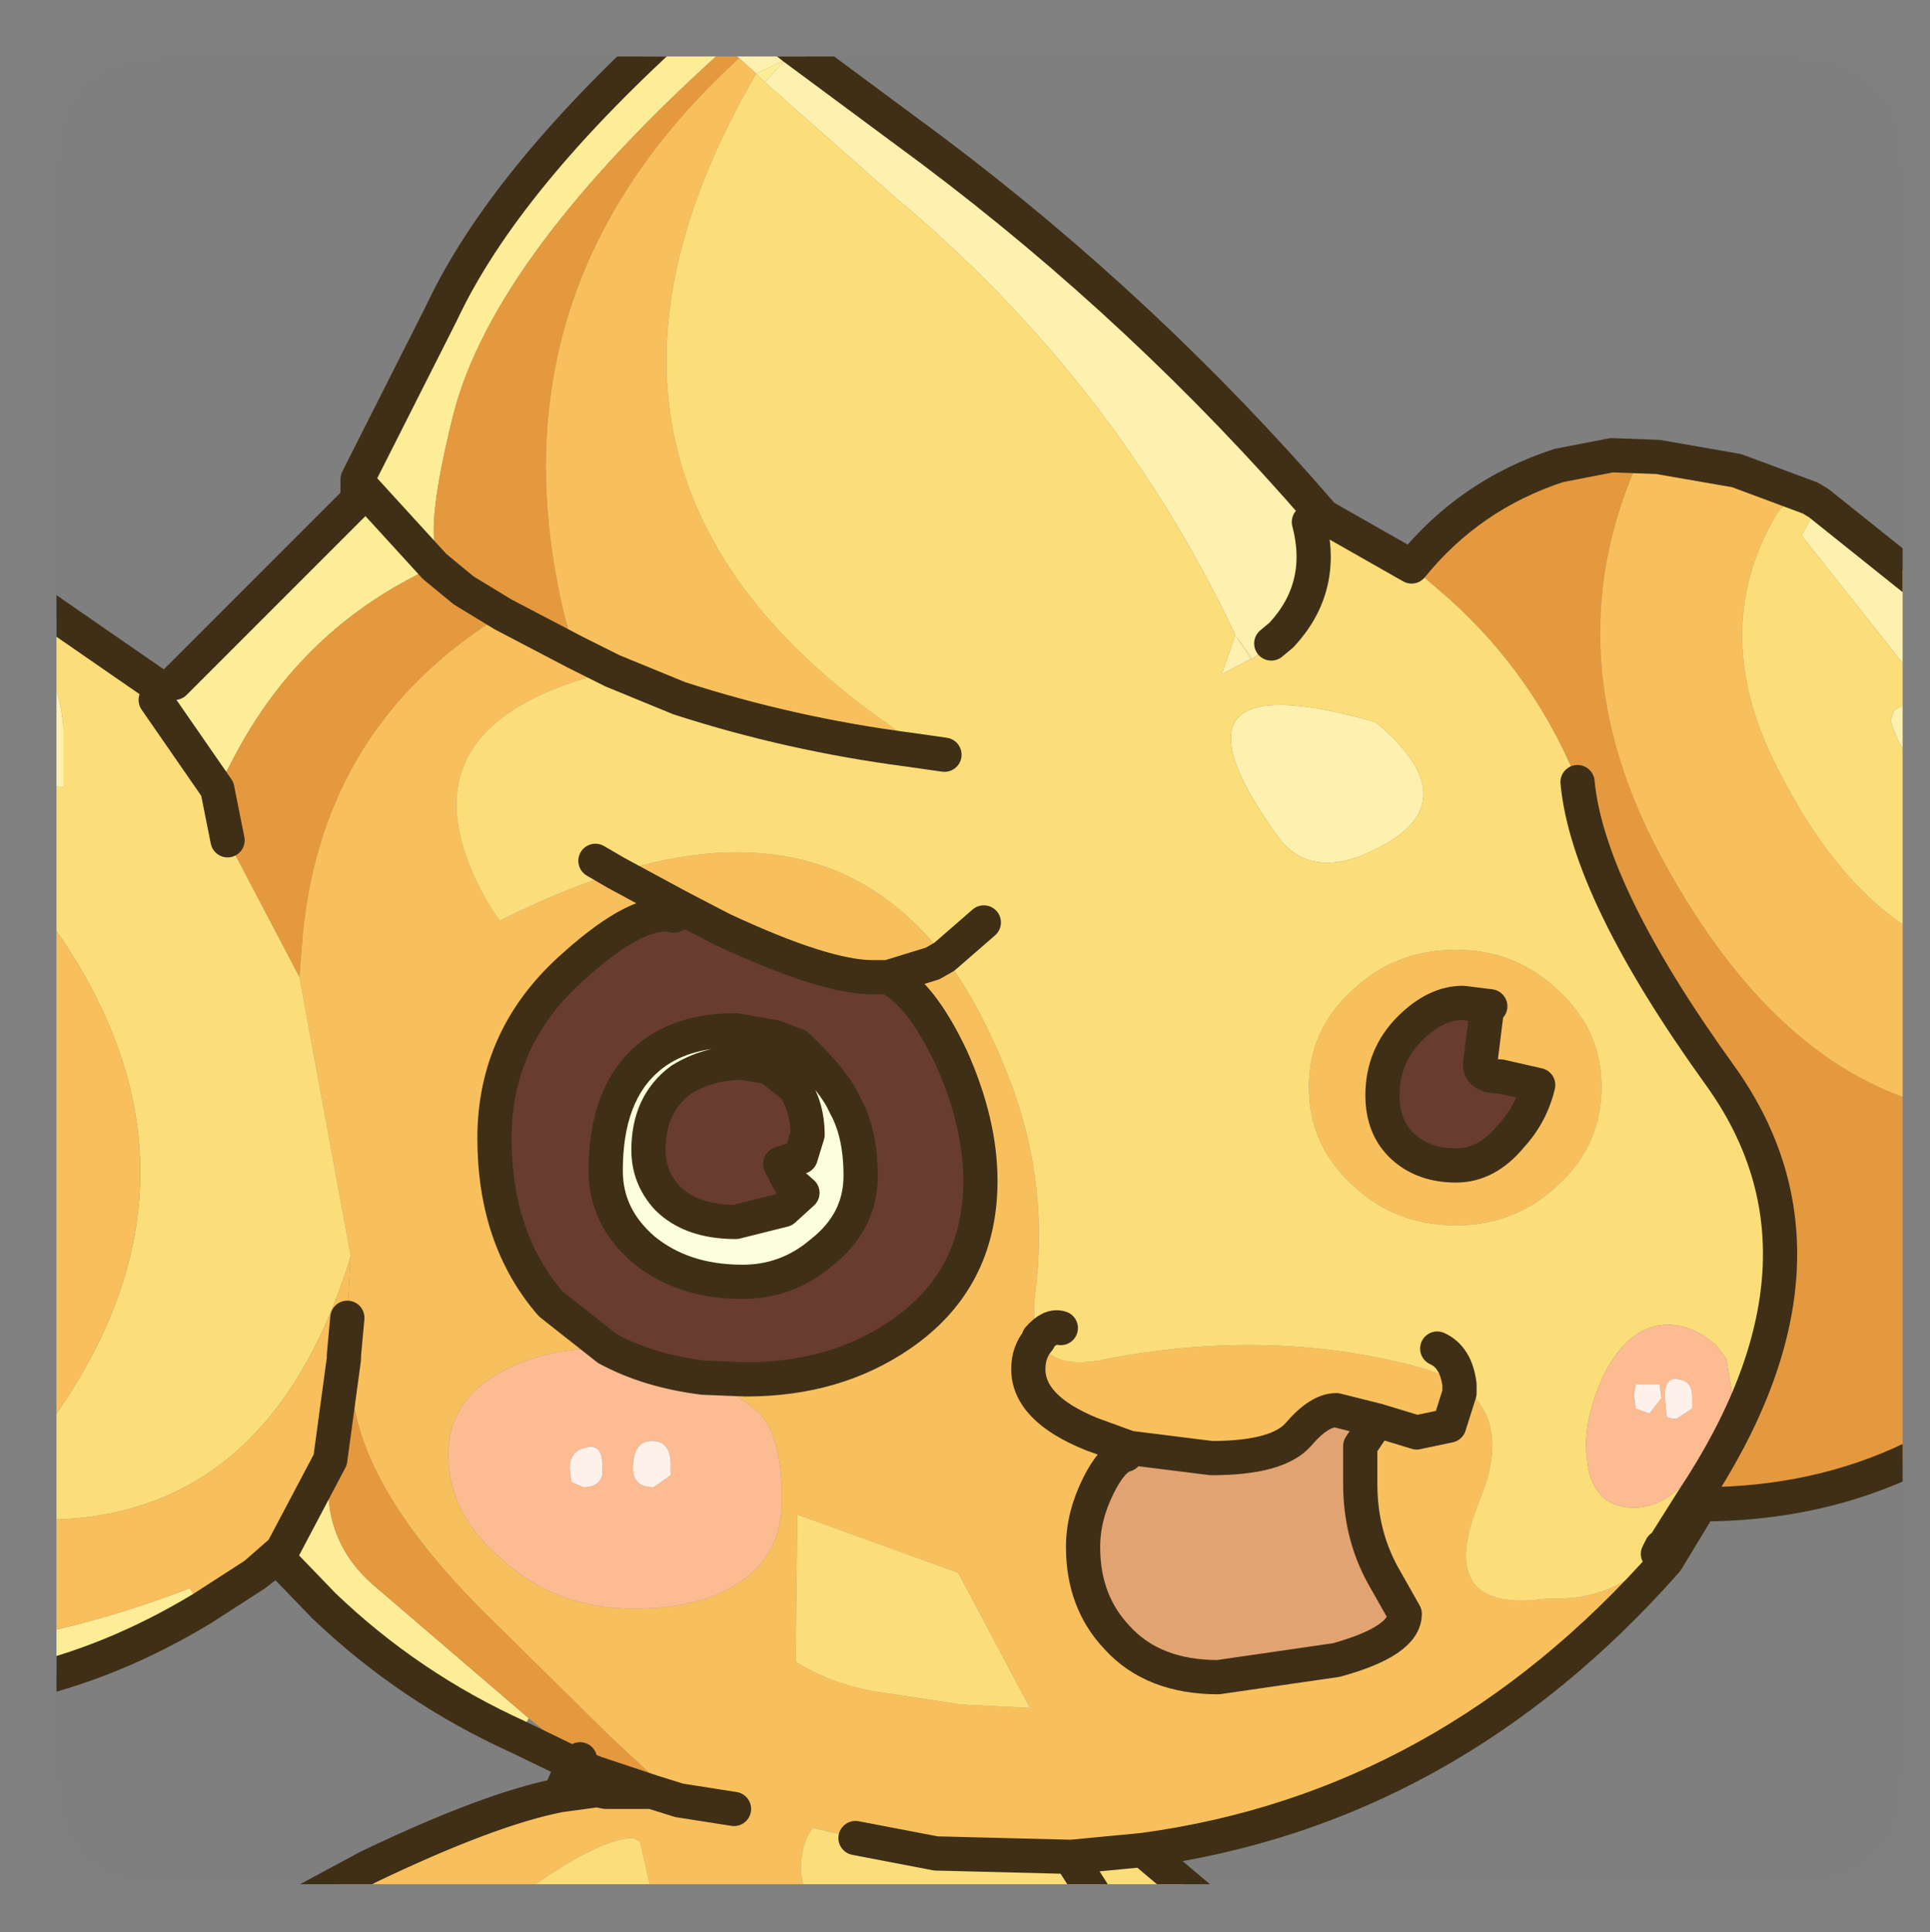 <?xml version="1.0" encoding="UTF-8" standalone="no"?>
<svg xmlns:ffdec="https://www.free-decompiler.com/flash" xmlns:xlink="http://www.w3.org/1999/xlink" ffdec:objectType="frame" height="56.45px" width="56.4px" xmlns="http://www.w3.org/2000/svg">
  <rect width="100%" height="100%" fill="#808080" stroke="none"/>
  <g transform="matrix(1.0, 0.0, 0.0, 1.0, 1.65, 1.65)">
    <clipPath id="clipPath0" transform="matrix(1.0, 0.0, 0.0, 1.0, 0.0, 0.0)">
      <path d="M50.5 0.0 Q53.95 0.0 53.95 3.3 L53.95 50.15 Q53.95 53.4 50.5 53.4 L3.3 53.4 Q0.0 53.4 0.0 50.15 L0.0 3.3 Q0.0 0.0 3.3 0.0 L50.5 0.0" fill="#000000" fill-rule="evenodd" stroke="none"/>
    </clipPath>
    <g clip-path="url(#clipPath0)">
      <use ffdec:characterId="2" height="56.45" transform="matrix(1.0, 0.0, 0.0, 1.0, -1.65, -1.65)" width="56.4" xlink:href="#shape1"/>
    </g>
    <use ffdec:characterId="3" height="53.4" transform="matrix(1.0, 0.0, 0.0, 1.0, 0.0, 0.0)" width="53.95" xlink:href="#shape2"/>
  </g>
  <defs>
    <g id="shape1" transform="matrix(1.0, 0.0, 0.0, 1.0, 1.65, 1.65)">
      <path d="M18.35 -1.15 L20.65 -0.95 21.55 -0.25 25.6 2.75 Q31.85 7.45 36.95 13.35 L36.6 13.6 Q37.1 15.5 35.8 16.9 L35.5 17.15 34.95 17.6 34.45 16.9 Q30.95 9.5 24.55 4.15 L20.7 0.75 21.3 0.1 20.45 0.5 19.95 0.05 19.55 -0.25 18.35 -1.15 M51.5 13.05 L54.25 15.25 54.25 18.1 51.0 14.0 51.5 13.05 M54.25 18.8 L54.25 20.65 Q53.8 20.1 53.6 19.4 L53.7 19.1 54.25 18.8 M31.3 54.3 L30.7 54.3 29.75 52.8 30.35 53.15 31.3 54.3 M-1.15 21.2 L-1.15 16.95 -1.0 17.0 Q0.1 18.0 0.2 19.6 L0.2 21.35 -1.15 21.2 M34.9 17.6 L34.05 18.05 34.45 16.9 34.9 17.6 M38.0 23.4 Q36.5 23.9 35.7 22.8 31.9 17.55 38.55 19.45 41.6 22.0 38.0 23.4" fill="#fff1af" fill-rule="evenodd" stroke="none"/>
      <path d="M18.35 -1.15 L19.55 -0.25 Q12.8 5.8 11.6 10.45 10.45 15.05 11.6 14.75 L11.05 14.9 Q7.2 16.65 5.2 20.45 L4.7 21.4 2.9 18.8 3.1 18.6 3.45 18.3 8.8 12.95 8.95 12.6 11.05 14.9 8.95 12.6 8.8 12.35 11.25 7.5 Q13.1 3.55 18.35 -1.15 M20.45 0.5 L21.3 0.1 20.7 0.75 20.45 0.5 M34.45 16.9 L34.95 17.6 34.9 17.6 34.45 16.9 M36.6 13.6 L36.95 13.35 37.0 13.5 36.6 13.6 M13.5 49.1 Q10.3 47.65 7.8 45.25 L6.45 43.85 6.6 43.65 8.0 41.0 Q7.65 43.25 9.25 44.65 L13.8 48.55 13.5 49.1 M4.25 45.35 Q1.6 46.95 -1.15 47.55 L-1.15 46.2 Q1.3 45.75 3.9 44.75 L4.25 45.35" fill="#ffee98" fill-rule="evenodd" stroke="none"/>
      <path d="M19.55 -0.25 L19.95 0.05 Q12.55 6.8 14.85 16.35 L15.15 17.4 13.05 16.3 Q7.8 19.5 7.2 25.65 L7.1 26.9 5.0 22.9 4.5 22.0 4.7 21.4 5.0 22.9 4.7 21.4 5.2 20.45 Q7.2 16.65 11.05 14.9 L11.9 15.6 13.05 16.3 11.9 15.6 11.6 14.75 Q10.45 15.05 11.6 10.45 12.8 5.8 19.55 -0.25 M39.6 14.9 Q41.3 12.8 43.9 11.95 L45.45 11.65 46.1 12.1 Q43.8 17.55 46.85 23.3 49.95 29.1 54.25 30.5 L54.25 40.95 Q51.45 42.3 48.05 42.3 L47.8 42.2 Q52.5 35.15 48.6 29.75 44.75 24.4 44.45 21.2 43.2 18.1 40.7 15.85 L39.6 14.9 M8.65 38.05 Q8.3 41.35 12.7 45.65 L16.2 49.1 17.55 50.35 18.2 50.95 17.4 50.7 15.75 50.15 15.3 49.75 13.8 48.55 9.25 44.65 Q7.65 43.25 8.0 41.0 L8.4 38.05 8.65 38.05" fill="#e69a3e" fill-rule="evenodd" stroke="none"/>
      <path d="M19.95 0.05 L20.45 0.5 Q13.55 12.35 24.8 19.85 L25.95 20.4 24.9 20.25 Q21.45 19.8 18.2 18.75 L16.25 17.95 Q9.6 19.55 12.65 24.8 L12.95 25.25 Q14.75 24.35 16.35 23.85 L18.2 24.85 16.35 23.85 Q22.55 21.9 25.95 26.3 L25.6 26.5 24.3 26.9 25.6 26.5 25.95 26.3 Q27.1 27.85 27.95 30.15 29.0 33.05 28.6 36.15 28.5 37.0 28.7 37.5 29.1 38.4 30.7 38.05 35.4 37.15 39.65 38.25 40.45 38.45 41.0 38.8 L41.0 39.05 40.7 40.0 39.75 40.2 38.6 39.85 39.75 40.2 40.7 40.0 41.0 39.05 41.0 38.8 Q42.55 39.85 41.6 42.15 40.2 45.55 43.6 45.05 45.5 45.15 46.8 43.75 L47.05 43.95 Q40.65 51.2 31.75 52.4 L29.65 52.6 25.7 52.5 23.35 52.05 22.1 51.75 Q21.75 52.2 21.75 53.05 L22.0 54.3 17.15 54.3 17.35 53.45 17.05 52.15 16.85 52.05 Q15.85 52.05 13.5 53.75 L13.0 54.1 12.75 54.3 6.5 54.3 9.1 52.9 Q12.65 51.2 14.7 50.8 L15.05 50.0 15.15 49.9 15.75 50.15 17.4 50.7 18.2 50.95 17.55 50.35 16.2 49.1 12.7 45.65 Q8.3 41.35 8.65 38.05 L8.4 37.95 8.5 36.85 8.6 35.05 7.1 26.9 7.2 25.65 Q7.8 19.5 13.05 16.3 L15.15 17.4 14.85 16.35 Q12.55 6.8 19.95 0.05 M46.8 11.7 L49.1 12.1 51.25 12.9 Q50.5 12.95 50.25 13.4 48.2 16.9 50.4 21.0 52.05 24.2 54.25 25.55 L54.25 30.5 Q49.95 29.1 46.85 23.3 43.8 17.55 46.1 12.1 L46.8 11.7 M45.15 30.1 Q45.15 31.8 43.9 32.95 42.65 34.15 40.9 34.15 39.1 34.15 37.85 32.95 36.6 31.8 36.6 30.1 36.6 28.45 37.85 27.3 39.1 26.1 40.9 26.1 42.65 26.1 43.9 27.3 45.15 28.45 45.15 30.1 M41.8 27.85 L41.9 27.75 41.1 27.65 Q40.3 27.65 39.55 28.4 38.75 29.2 38.75 30.35 38.75 31.3 39.35 31.85 39.95 32.4 40.9 32.4 41.8 32.4 42.5 31.55 43.1 30.9 43.3 30.05 L42.2 29.8 Q41.6 29.8 41.6 29.45 L41.8 27.85 M31.35 40.65 L30.25 40.25 Q28.4 39.5 28.4 38.35 28.4 37.85 28.7 37.5 28.4 37.85 28.4 38.35 28.4 39.5 30.25 40.25 L31.35 40.65 31.25 40.85 Q30.85 40.95 30.45 41.75 30.0 42.65 30.0 43.55 30.0 45.15 31.0 46.2 32.05 47.35 33.95 47.35 L37.4 46.85 Q39.4 46.3 39.4 45.5 L38.75 44.35 Q38.1 43.15 38.1 41.7 L38.1 40.6 38.6 39.85 37.4 39.55 Q36.9 39.55 36.3 40.25 35.7 40.95 33.75 40.95 L31.35 40.65 M16.25 17.95 L15.15 17.4 16.25 17.95 M19.8 51.2 L18.2 50.95 19.8 51.2 M18.2 24.85 L18.05 25.1 Q17.05 24.85 15.15 26.55 12.8 28.6 12.8 31.6 12.8 34.55 14.45 36.45 L16.1 37.75 15.85 37.75 Q14.3 37.75 13.05 38.4 11.45 39.25 11.45 40.85 11.45 42.55 12.95 43.85 14.55 45.35 16.85 45.35 18.75 45.35 19.85 44.65 21.2 43.85 21.2 42.15 21.2 40.35 20.55 39.65 20.15 39.25 19.1 38.7 L18.9 38.6 20.15 38.65 Q22.75 38.65 24.65 37.35 27.0 35.75 27.0 32.85 27.0 31.15 26.15 29.25 25.25 27.35 24.3 26.9 L23.85 26.9 Q22.45 26.9 19.45 25.5 L18.2 24.85 M15.3 49.75 L15.75 50.15 15.15 49.9 15.3 49.75 M21.6 46.9 Q22.55 47.5 23.8 47.75 L26.45 48.15 28.45 48.25 26.35 44.3 21.65 42.6 21.6 46.9 M14.7 50.8 L15.8 50.65 16.05 50.7 17.4 50.7 16.05 50.7 15.8 50.65 14.7 50.8" fill="#f9c15d" fill-rule="evenodd" stroke="none"/>
      <path d="M20.7 0.75 L24.55 4.15 Q30.95 9.5 34.45 16.9 L34.05 18.05 34.9 17.6 34.95 17.6 35.5 17.15 35.8 16.9 Q37.1 15.5 36.6 13.6 L37.0 13.5 37.05 13.45 39.6 14.9 40.7 15.85 Q43.2 18.1 44.45 21.2 44.75 24.4 48.6 29.75 52.5 35.15 47.8 42.2 L46.95 43.55 46.9 43.55 46.8 43.75 Q45.5 45.15 43.6 45.05 40.2 45.55 41.6 42.15 42.55 39.85 41.0 38.8 40.45 38.45 39.65 38.25 35.4 37.15 30.7 38.05 29.1 38.4 28.7 37.5 28.5 37.0 28.6 36.15 29.0 33.05 27.95 30.15 27.1 27.85 25.95 26.3 22.55 21.9 16.35 23.85 14.75 24.35 12.95 25.25 L12.65 24.8 Q9.6 19.55 16.25 17.95 L18.2 18.75 Q21.45 19.8 24.9 20.25 L25.75 20.7 25.95 20.4 24.8 19.85 Q13.55 12.35 20.45 0.5 L20.7 0.75 M51.25 12.9 L51.5 13.05 51.0 14.0 54.25 18.1 54.25 18.8 53.7 19.1 53.6 19.4 Q53.8 20.1 54.25 20.65 L54.25 25.55 Q52.05 24.2 50.4 21.0 48.2 16.9 50.25 13.4 50.5 12.95 51.25 12.9 M31.75 52.4 L34.0 54.3 31.3 54.3 30.35 53.15 29.75 52.8 30.7 54.3 22.0 54.3 21.75 53.05 Q21.75 52.2 22.1 51.75 L23.35 52.05 25.7 52.5 29.65 52.6 29.75 52.8 29.65 52.6 31.75 52.4 M17.15 54.3 L12.75 54.3 13.0 54.1 13.5 53.75 Q15.85 52.05 16.85 52.05 L17.05 52.15 17.35 53.45 17.15 54.3 M-1.15 42.6 L-1.15 41.15 Q6.05 32.6 -1.15 24.05 L-1.15 21.2 0.2 21.35 0.2 19.6 Q0.1 18.0 -1.0 17.0 L-1.15 16.95 -1.15 15.55 2.9 18.35 3.1 18.6 2.9 18.8 4.7 21.4 4.5 22.0 5.0 22.9 7.1 26.9 8.6 35.05 Q6.2 42.85 -0.55 42.75 L-1.15 42.6 M45.15 30.1 Q45.15 28.45 43.9 27.3 42.65 26.1 40.9 26.1 39.1 26.1 37.85 27.3 36.6 28.45 36.6 30.1 36.6 31.8 37.85 32.95 39.1 34.15 40.9 34.15 42.65 34.15 43.9 32.95 45.15 31.8 45.15 30.1 M48.8 38.05 L48.5 37.65 Q47.8 37.05 47.1 37.05 45.95 37.05 45.2 38.55 44.7 39.65 44.7 40.55 44.7 42.4 46.1 42.4 47.2 42.4 48.15 40.95 48.95 39.7 48.95 38.95 L48.8 38.05 M15.75 23.5 L16.35 23.85 15.75 23.5 M38.0 23.4 Q41.6 22.0 38.55 19.45 31.9 17.55 35.7 22.8 36.5 23.9 38.0 23.4 M27.1 25.3 L25.95 26.3 27.1 25.3 M29.35 37.15 Q29.05 37.05 28.7 37.45 L28.7 37.5 28.7 37.45 Q29.05 37.05 29.35 37.15 M21.6 46.9 L21.65 42.6 26.35 44.3 28.45 48.25 26.45 48.15 23.8 47.75 Q22.55 47.5 21.6 46.9 M40.35 37.75 Q40.9 38.0 41.0 38.8 40.9 38.0 40.35 37.75" fill="#fcdf79" fill-rule="evenodd" stroke="none"/>
      <path d="M41.9 27.75 L41.8 27.85 41.6 29.45 Q41.6 29.8 42.2 29.8 L43.3 30.05 Q43.1 30.9 42.5 31.55 41.8 32.4 40.9 32.4 39.95 32.4 39.35 31.85 38.75 31.3 38.75 30.35 38.75 29.2 39.55 28.4 40.3 27.65 41.1 27.65 L41.9 27.75 M18.05 25.1 L18.2 24.85 19.45 25.5 Q22.45 26.9 23.85 26.9 L24.3 26.9 Q25.25 27.35 26.15 29.25 27.0 31.15 27.0 32.85 27.0 35.75 24.65 37.35 22.75 38.65 20.15 38.65 L18.9 38.6 Q17.3 38.4 16.1 37.75 L14.45 36.45 Q12.8 34.55 12.8 31.6 12.8 28.6 15.15 26.55 17.05 24.85 18.05 25.1 M20.05 29.4 L20.65 29.5 20.75 29.5 20.85 29.55 21.55 30.1 Q21.95 30.7 21.95 31.5 L21.75 32.15 21.15 32.35 21.4 32.85 21.8 33.2 21.25 33.7 19.85 34.05 Q18.55 34.05 17.85 33.35 17.3 32.75 17.3 31.95 17.3 30.6 18.25 29.9 19.05 29.4 20.05 29.4 M19.85 28.45 Q18.25 28.45 17.3 29.25 16.05 30.3 16.05 32.55 16.05 33.9 17.15 34.85 18.3 35.8 20.05 35.8 21.35 35.8 22.35 34.95 23.5 34.05 23.5 32.7 23.5 31.45 23.05 30.65 22.75 29.95 21.65 28.9 L21.0 28.65 19.85 28.45" fill="#693c30" fill-rule="evenodd" stroke="none"/>
      <path d="M48.8 38.05 L48.95 38.95 Q48.95 39.7 48.15 40.95 47.2 42.4 46.1 42.4 44.7 42.4 44.7 40.55 44.7 39.65 45.2 38.55 45.95 37.05 47.1 37.05 47.8 37.05 48.5 37.65 L48.8 38.05 M46.15 39.5 L46.55 39.65 46.9 39.2 46.85 38.8 46.15 38.8 46.1 39.1 46.15 39.5 M47.05 39.65 Q47.0 39.8 47.35 39.8 L47.8 39.5 47.8 39.15 Q47.8 38.7 47.4 38.65 47.0 38.55 47.0 39.15 L47.05 39.65 M18.9 38.6 L19.1 38.7 Q20.15 39.25 20.55 39.65 21.2 40.35 21.2 42.15 21.2 43.85 19.85 44.65 18.75 45.35 16.85 45.35 14.55 45.35 12.95 43.85 11.45 42.55 11.45 40.85 11.45 39.25 13.05 38.4 14.3 37.75 15.85 37.75 L16.1 37.75 Q17.3 38.4 18.9 38.6 M15.95 41.45 L15.95 41.15 Q15.95 40.5 15.45 40.65 15.0 40.75 15.0 41.25 L15.05 41.65 15.4 41.8 Q15.85 41.8 15.95 41.45 M17.45 41.8 L17.95 41.45 17.95 41.15 Q17.95 40.45 17.4 40.45 16.85 40.45 16.85 41.25 16.85 41.8 17.45 41.8" fill="#fdbc92" fill-rule="evenodd" stroke="none"/>
      <path d="M47.05 39.65 L47.0 39.15 Q47.0 38.55 47.4 38.65 47.8 38.7 47.8 39.15 L47.8 39.5 47.35 39.8 Q47.0 39.8 47.05 39.65 M46.15 39.5 L46.1 39.1 46.15 38.8 46.85 38.8 46.9 39.2 46.55 39.65 46.15 39.5 M17.45 41.8 Q16.85 41.8 16.85 41.25 16.85 40.45 17.4 40.45 17.95 40.45 17.95 41.15 L17.95 41.45 17.45 41.8 M15.95 41.45 Q15.85 41.8 15.4 41.8 L15.05 41.65 15.0 41.25 Q15.0 40.75 15.45 40.65 15.95 40.5 15.95 41.15 L15.95 41.45" fill="#fff2eb" fill-rule="evenodd" stroke="none"/>
      <path d="M20.05 29.4 Q19.05 29.4 18.25 29.9 17.3 30.6 17.3 31.95 17.3 32.75 17.85 33.35 18.55 34.05 19.85 34.05 L21.25 33.7 21.8 33.2 21.4 32.85 21.15 32.35 21.75 32.15 21.95 31.5 Q21.95 30.7 21.55 30.1 L20.85 29.55 20.75 29.5 20.65 29.5 20.05 29.4 M19.85 28.45 L21.0 28.65 21.65 28.9 Q22.75 29.95 23.05 30.65 23.5 31.45 23.5 32.7 23.5 34.05 22.35 34.95 21.35 35.8 20.05 35.8 18.3 35.8 17.15 34.85 16.05 33.9 16.05 32.55 16.05 30.3 17.3 29.25 18.25 28.45 19.85 28.45" fill="#fdffde" fill-rule="evenodd" stroke="none"/>
      <path d="M5.8 44.35 L4.25 45.35 3.9 44.75 Q1.3 45.75 -1.15 46.2 L-1.15 42.6 -0.55 42.75 Q6.2 42.85 8.6 35.05 L8.5 36.85 8.4 37.95 8.4 38.05 8.0 41.0 6.6 43.65 5.8 44.35 M-1.15 41.15 L-1.15 32.6 -1.15 31.2 -1.15 24.05 Q6.05 32.6 -1.15 41.15" fill="#f9c05c" fill-rule="evenodd" stroke="none"/>
      <path d="M31.35 40.65 L33.75 40.95 Q35.7 40.95 36.3 40.25 36.9 39.55 37.4 39.55 L38.6 39.85 38.1 40.6 38.1 41.7 Q38.1 43.15 38.75 44.35 L39.4 45.5 Q39.4 46.3 37.4 46.85 L33.95 47.35 Q32.05 47.35 31.0 46.2 30.0 45.15 30.0 43.55 30.0 42.65 30.45 41.75 30.85 40.95 31.25 40.85 L31.35 40.65" fill="#e3a472" fill-rule="evenodd" stroke="none"/>
      <path d="M36.95 13.35 Q31.85 7.45 25.6 2.75 L21.55 -0.25 20.65 -0.95 18.35 -1.15 Q13.1 3.55 11.25 7.5 L8.8 12.35 8.8 12.95 3.45 18.3 M35.5 17.15 L35.8 16.9 Q37.1 15.5 36.6 13.6 M36.95 13.35 L37.05 13.45 39.6 14.9 Q41.3 12.8 43.9 11.95 L45.45 11.65 46.8 11.7 49.1 12.1 51.25 12.9 51.5 13.05 54.25 15.25 M54.25 40.95 Q51.45 42.3 48.05 42.3 L47.05 43.95 Q40.65 51.2 31.75 52.4 L34.0 54.3 M6.5 54.3 L9.1 52.9 Q12.65 51.2 14.7 50.8 L15.05 50.0 15.15 49.9 13.5 49.1 Q10.3 47.65 7.8 45.25 L6.45 43.85 5.8 44.35 4.25 45.35 Q1.6 46.95 -1.15 47.55 M-1.15 15.55 L2.9 18.35 M44.45 21.2 Q44.75 24.4 48.6 29.75 52.5 35.15 47.8 42.2 L46.95 43.55 M41.8 27.85 L41.6 29.45 Q41.6 29.8 42.2 29.8 L43.3 30.05 Q43.1 30.9 42.5 31.55 41.8 32.4 40.9 32.4 39.95 32.4 39.35 31.85 38.75 31.3 38.75 30.35 38.75 29.2 39.55 28.4 40.3 27.65 41.1 27.65 L41.9 27.75 M38.6 39.85 L39.75 40.2 40.7 40.0 41.0 39.05 41.0 38.8 Q40.9 38.0 40.35 37.75 M28.7 37.5 Q28.4 37.85 28.4 38.35 28.4 39.5 30.25 40.25 L31.35 40.65 33.75 40.95 Q35.7 40.95 36.3 40.25 36.9 39.55 37.4 39.55 L38.6 39.85 38.1 40.6 38.1 41.7 Q38.1 43.15 38.75 44.35 L39.4 45.5 Q39.4 46.3 37.4 46.85 L33.95 47.35 Q32.05 47.35 31.0 46.2 30.0 45.15 30.0 43.55 30.0 42.65 30.45 41.75 30.85 40.95 31.25 40.85 M46.8 43.75 L46.9 43.55 M24.9 20.25 Q21.45 19.8 18.2 18.75 L16.25 17.95 15.15 17.4 13.05 16.3 11.9 15.6 11.05 14.9 8.95 12.6 8.8 12.35 M16.35 23.85 L15.75 23.5 M25.95 20.4 L24.9 20.25 M4.7 21.4 L2.9 18.8 M4.7 21.4 L5.0 22.9 M8.5 36.85 L8.4 37.95 8.4 38.05 8.0 41.0 6.6 43.65 5.8 44.35 M18.2 50.95 L19.8 51.2 M18.2 24.85 L16.35 23.85 M25.95 26.3 L27.1 25.3 M18.2 24.85 L19.45 25.5 Q22.45 26.9 23.85 26.9 L24.3 26.9 25.6 26.5 25.95 26.3 M28.7 37.5 L28.7 37.45 Q29.05 37.05 29.35 37.15 M20.05 29.4 L20.65 29.5 20.75 29.5 20.85 29.55 21.55 30.1 Q21.95 30.7 21.95 31.5 L21.75 32.15 21.15 32.35 21.4 32.85 21.8 33.2 21.25 33.7 19.85 34.05 Q18.55 34.05 17.85 33.35 17.3 32.75 17.3 31.95 17.3 30.6 18.25 29.9 19.05 29.4 20.05 29.4 M19.85 28.45 L21.0 28.65 21.65 28.9 Q22.75 29.95 23.05 30.65 23.5 31.45 23.5 32.7 23.5 34.05 22.35 34.95 21.35 35.8 20.05 35.8 18.3 35.8 17.15 34.85 16.05 33.9 16.05 32.55 16.05 30.3 17.3 29.25 18.25 28.45 19.85 28.45 M16.1 37.75 L14.45 36.45 Q12.8 34.55 12.8 31.6 12.8 28.6 15.15 26.55 17.05 24.85 18.05 25.1 M6.45 43.85 L6.6 43.65 M24.3 26.9 Q25.25 27.35 26.15 29.25 27.0 31.15 27.0 32.85 27.0 35.75 24.65 37.35 22.75 38.65 20.15 38.65 L18.9 38.6 Q17.3 38.4 16.1 37.75 M15.75 50.15 L17.4 50.7 18.2 50.95 M29.65 52.6 L25.7 52.5 23.35 52.05 M29.75 52.8 L30.7 54.3 M29.75 52.8 L29.65 52.6 31.75 52.4 M17.4 50.7 L16.05 50.7 15.8 50.65 14.7 50.8 M15.15 49.9 L15.75 50.15 M15.3 49.75 L15.15 49.9" fill="none" stroke="#3f2f16" stroke-linecap="round" stroke-linejoin="round" stroke-width="1.0"/>
    </g>
    <g id="shape2" transform="matrix(1.0, 0.0, 0.0, 1.0, 0.0, 0.0)">
      <path d="M50.5 0.0 Q53.95 0.0 53.95 3.3 L53.95 50.15 Q53.95 53.4 50.5 53.4 L3.3 53.4 Q0.0 53.4 0.0 50.15 L0.0 3.3 Q0.0 0.0 3.3 0.0 L50.5 0.0" fill="#000000" fill-opacity="0.004" fill-rule="evenodd" stroke="none"/>
    </g>
  </defs>
</svg>
